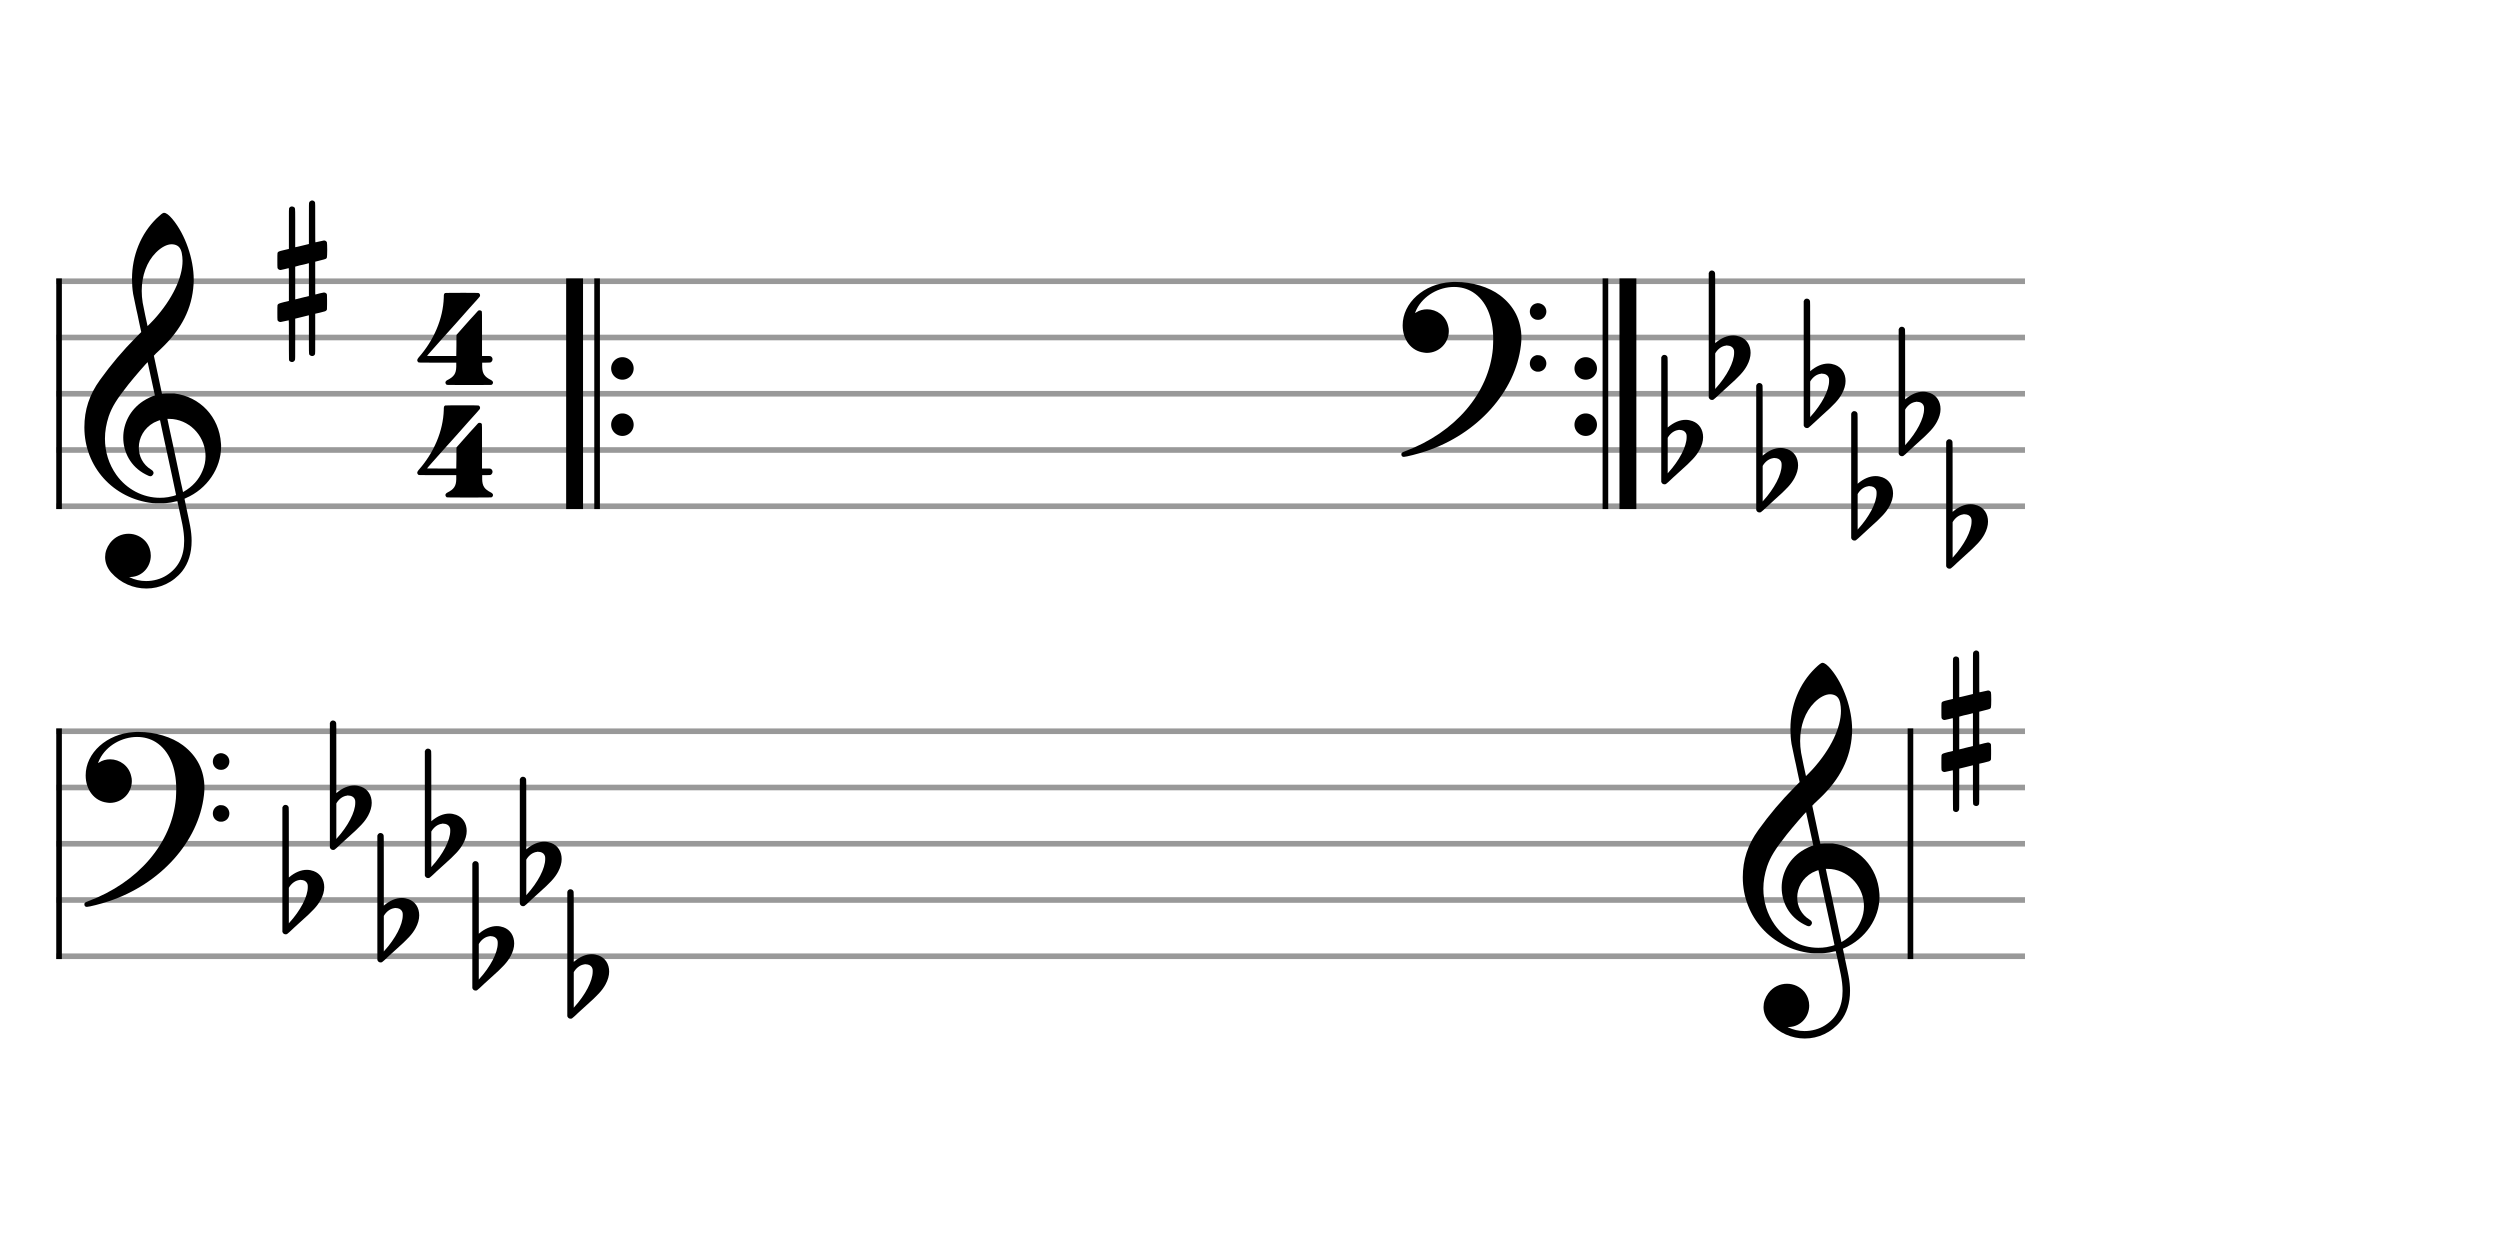 <svg xmlns="http://www.w3.org/2000/svg" stroke-width="0.3" stroke-dasharray="none" fill="black" stroke="black" font-family="Arial, sans-serif" font-size="10pt" font-weight="normal" font-style="normal" width="400" height="200" viewBox="0 0 444.444 222.222" style="width: 400px; height: 200px; border: none;"><g class="vf-stave" id="vf-auto11404" stroke-width="1" fill="#999999" stroke="#999999"><path fill="none" d="M10 50L360 50"/><path fill="none" d="M10 60L360 60"/><path fill="none" d="M10 70L360 70"/><path fill="none" d="M10 80L360 80"/><path fill="none" d="M10 90L360 90"/></g><g class="vf-stavebarline" id="vf-auto11405"><rect x="105.65" y="49.5" width="1" height="41" stroke="none"/><rect x="100.65" y="49.5" width="3" height="41" stroke="none"/><path stroke="none" d="M112.65 65.5 A2 2 0 0 0 108.65 65.5 A2 2 0 0 0 112.65 65.5"/><path stroke="none" d="M112.65 75.5 A2 2 0 0 0 108.65 75.5 A2 2 0 0 0 112.65 75.5"/><rect x="10" y="49.5" width="1" height="41" stroke="none"/></g><g class="vf-stavebarline" id="vf-auto11406"><rect x="284.907" y="49.5" width="1" height="41" stroke="none"/><rect x="287.907" y="49.5" width="3" height="41" stroke="none"/><path stroke="none" d="M283.907 65.5 A2 2 0 0 0 279.907 65.5 A2 2 0 0 0 283.907 65.5"/><path stroke="none" d="M283.907 75.5 A2 2 0 0 0 279.907 75.5 A2 2 0 0 0 283.907 75.5"/></g><g class="vf-keysignature" id="vf-auto11407"><path stroke="none" d="M55.272 35.691C55.326 35.663,55.408 35.636,55.491 35.636C55.709 35.636,55.928 35.773,56.01 35.992C56.038 36.101,56.038 36.128,56.038 39.603C56.038 42.859,56.038 43.078,56.092 43.078C56.092 43.078,56.092 43.078,56.092 43.078C56.393 42.996,57.515 42.75,57.597 42.75C57.844 42.75,58.035 42.886,58.117 43.078C58.144 43.16,58.172 43.789,58.172 44.419C58.172 45.048,58.144 45.677,58.117 45.759C58.035 46.033,57.98 46.033,56.886 46.306L56.038 46.525L56.038 49.425C56.038 52.134,56.038 52.353,56.065 52.353C56.092 52.353,56.092 52.353,56.092 52.353C56.393 52.244,57.515 51.997,57.597 51.997C57.761 51.997,57.871 52.052,58.008 52.161C58.144 52.326,58.144 52.271,58.144 53.311C58.144 53.42,58.144 53.557,58.144 53.694C58.144 53.83,58.144 53.94,58.144 54.049C58.144 55.116,58.144 55.062,58.008 55.198C57.871 55.335,57.871 55.335,56.886 55.581L56.038 55.773L56.038 59.33C56.038 62.832,56.038 62.859,56.01 62.941C55.928 63.188,55.709 63.297,55.491 63.297C55.354 63.297,55.19 63.242,55.08 63.133C54.943 62.996,54.916 63.242,54.916 61.053C54.916 60.616,54.916 60.096,54.916 59.467C54.916 57.579,54.916 56.047,54.916 56.047C54.916 56.047,54.369 56.183,53.712 56.348C53.028 56.512,52.481 56.648,52.481 56.648C52.481 56.648,52.481 58.29,52.481 60.287C52.481 63.872,52.481 63.899,52.426 64.008C52.344 64.227,52.125 64.364,51.906 64.364C51.77 64.364,51.605 64.309,51.496 64.2C51.359 64.036,51.359 64.282,51.359 62.066C51.359 61.628,51.359 61.081,51.359 60.424C51.359 57.168,51.359 56.949,51.332 56.949C51.332 56.949,51.332 56.949,51.304 56.949C50.976 57.032,49.964 57.25,49.882 57.25C49.636 57.25,49.417 57.114,49.335 56.922C49.307 56.84,49.307 56.211,49.307 55.581C49.307 54.952,49.307 54.323,49.335 54.241C49.444 53.995,49.499 53.967,50.538 53.694L51.359 53.502L51.359 50.575C51.359 47.866,51.359 47.674,51.332 47.674C51.332 47.674,51.332 47.674,51.304 47.674C50.976 47.756,49.964 48.003,49.882 48.003C49.636 48.003,49.417 47.866,49.335 47.647C49.307 47.592,49.307 46.936,49.307 46.306C49.307 45.677,49.307 45.048,49.335 44.966C49.444 44.72,49.499 44.692,50.538 44.446L51.359 44.254L51.359 40.698C51.359 37.168,51.359 37.141,51.387 37.059C51.469 36.812,51.688 36.703,51.906 36.703C52.043 36.703,52.207 36.758,52.317 36.867C52.454 37.004,52.481 36.758,52.481 38.947C52.481 39.384,52.481 39.904,52.481 40.561C52.481 42.421,52.481 43.953,52.481 43.953C52.481 43.953,53.028 43.817,53.685 43.68C54.369 43.516,54.916 43.379,54.916 43.379C54.916 43.379,54.916 41.737,54.916 39.74C54.916 36.128,54.916 36.101,54.971 35.992C54.998 35.882,55.135 35.745,55.272 35.691M54.916 49.699C54.916 47.401,54.916 46.799,54.916 46.799L54.916 46.799C54.889 46.799,54.697 46.826,54.478 46.908C54.259 46.963,53.712 47.072,53.274 47.182L52.481 47.401L52.481 50.301C52.481 51.915,52.481 53.228,52.481 53.228C52.481 53.228,53.028 53.092,53.685 52.928C54.369 52.763,54.916 52.627,54.916 52.627C54.916 52.627,54.916 51.313,54.916 49.699"/></g><g class="vf-clef" id="vf-auto11408"><path stroke="none" d="M29.112 37.837C29.112 37.837,29.141 37.837,29.17 37.837C29.544 37.837,30.034 38.211,30.667 38.96C32.942 41.696,34.44 46.045,34.44 49.731C34.44 49.99,34.44 50.278,34.411 50.538C34.152 54.829,32.28 58.515,28.68 61.942C28.363 62.259,27.902 62.691,27.701 62.864L27.355 63.238L28.075 66.608C28.478 68.48,28.795 70.006,28.795 70.006C28.795 70.006,28.795 70.006,28.795 70.006C28.824 70.006,28.939 69.978,29.026 69.978C29.198 69.949,29.659 69.949,30.12 69.949C30.466 69.949,30.84 69.949,30.984 69.949C35.592 70.525,38.962 74.125,39.278 78.79C39.307 78.992,39.307 79.194,39.307 79.395C39.307 83.254,36.802 86.941,33.029 88.554C32.885 88.611,32.798 88.669,32.798 88.669C32.798 88.669,33 89.677,33.259 90.886C33.518 92.125,33.778 93.306,33.806 93.536C33.979 94.458,34.066 95.322,34.066 96.157C34.066 98.317,33.49 100.131,32.395 101.542C30.754 103.587,28.392 104.624,26.03 104.624C23.726 104.624,21.422 103.674,19.752 101.773C19.061 100.966,18.686 100.016,18.686 99.037C18.686 98.202,18.974 97.338,19.55 96.56C20.386 95.437,21.624 94.89,22.862 94.89C24.014 94.89,25.166 95.379,25.973 96.358C26.549 97.107,26.808 97.942,26.808 98.778C26.808 100.678,25.397 102.493,23.237 102.579L22.978 102.579L23.064 102.637C23.928 103.069,24.936 103.299,25.973 103.299C27.24 103.299,28.565 102.954,29.602 102.291C31.704 100.966,32.741 98.922,32.741 96.157C32.741 95.264,32.626 94.285,32.424 93.248C32.338 92.758,31.531 89.101,31.531 89.101C31.531 89.101,31.531 89.101,31.531 89.101C31.502 89.101,31.358 89.13,31.186 89.158C30.667 89.302,30.12 89.389,29.515 89.446C29.314 89.475,28.91 89.475,28.478 89.475C27.931 89.475,27.384 89.475,27.154 89.446C20.126 88.669,15 82.995,15 75.968C15 72.858,15.893 70.15,17.765 67.558C19.752 64.794,21.768 62.403,24.245 59.898L25.109 59.034L24.734 57.306C24.533 56.326,24.331 55.318,24.245 55.03C23.899 53.389,23.726 52.582,23.669 52.266C23.525 51.373,23.467 50.48,23.467 49.587C23.467 45.469,25.022 41.552,27.902 38.758C28.565 38.125,28.91 37.866,29.112 37.837M31.013 43.482C30.84 43.453,30.696 43.424,30.523 43.424C29.688 43.424,28.68 43.942,27.73 44.893C26.088 46.534,25.195 49.011,25.195 51.718C25.195 52.41,25.253 53.101,25.368 53.821C25.426 54.138,26.203 57.968,26.232 57.968C26.232 57.968,26.232 57.968,26.232 57.968C26.261 57.968,27.182 57.018,27.442 56.73C30.638 53.187,32.453 49.357,32.453 46.362C32.453 45.872,32.395 45.411,32.309 44.95C32.107 44.086,31.733 43.654,31.013 43.482M26.318 64.707C26.29 64.534,26.261 64.39,26.261 64.39C26.146 64.39,23.87 67.04,22.834 68.336C20.702 71.043,19.925 72.31,19.32 74.038C18.888 75.363,18.658 76.688,18.658 77.984C18.658 80.317,19.349 82.534,20.674 84.406C22.517 86.998,25.426 88.496,28.421 88.496C28.91 88.496,29.4 88.467,29.89 88.381C30.408 88.294,31.301 88.064,31.301 88.006C31.301 87.978,30.955 86.394,30.552 84.435C30.12 82.506,29.486 79.51,29.112 77.811C28.766 76.112,28.45 74.701,28.45 74.701C28.45 74.701,28.45 74.701,28.45 74.701C28.334 74.701,27.701 74.96,27.355 75.133C25.598 76.112,24.677 77.84,24.677 79.568C24.677 81.094,25.397 82.592,26.866 83.485C27.154 83.658,27.298 83.859,27.298 84.09C27.298 84.205,27.24 84.349,27.125 84.464C27.038 84.579,26.923 84.666,26.75 84.666C26.549 84.666,26.29 84.55,25.858 84.32C23.237 82.966,21.912 80.403,21.912 77.782C21.912 75.334,23.093 72.858,25.454 71.302C26.059 70.899,27.269 70.323,27.499 70.323C27.499 70.323,27.528 70.294,27.528 70.294C27.528 70.266,27.528 70.266,27.528 70.266C27.499 70.208,26.434 65.197,26.318 64.707M30.725 74.499C30.581 74.499,30.293 74.47,30.12 74.47L29.746 74.47L29.774 74.528C29.774 74.557,30.293 77.034,30.955 80.029C31.589 83.024,32.136 85.616,32.165 85.789C32.222 85.962,32.309 86.422,32.395 86.797L32.539 87.488L32.626 87.43C34.21 86.538,35.362 85.27,35.995 83.715C36.37 82.851,36.542 81.987,36.542 81.123C36.542 77.869,34.152 74.902,30.725 74.499"/></g><g class="vf-timesignature" id="vf-auto11409"><path stroke="none" d="M79.154 52.086C79.212 52.058,80.853 52.058,82.409 52.058C83.733 52.058,85.029 52.058,85.058 52.086C85.231 52.144,85.346 52.317,85.346 52.49C85.346 52.691,85.317 52.72,84.77 53.325C84.281 53.843,82.754 55.571,81.199 57.328C80.738 57.846,80.306 58.336,80.191 58.451C80.076 58.566,79.385 59.344,78.636 60.179C77.916 61.014,76.994 62.051,76.62 62.454C76.245 62.886,75.929 63.232,75.929 63.261C75.929 63.261,75.929 63.261,75.929 63.261C75.929 63.29,76.159 63.29,78.521 63.29L81.113 63.29L81.141 61.418C81.141 59.603,81.141 59.574,81.17 59.517C81.199 59.488,81.775 58.826,82.466 58.048C83.157 57.27,83.964 56.349,84.281 56.032C85.058 55.139,85.029 55.168,85.26 55.168C85.461 55.168,85.605 55.254,85.663 55.398C85.692 55.485,85.692 55.629,85.692 59.373L85.692 63.29L86.383 63.29C87.045 63.29,87.103 63.29,87.189 63.318C87.42 63.405,87.564 63.635,87.564 63.866C87.564 64.038,87.506 64.182,87.391 64.298C87.218 64.47,87.189 64.47,86.412 64.47L85.721 64.47L85.721 64.643C85.721 64.73,85.721 64.989,85.721 65.219C85.749 66.4,86.124 66.976,87.276 67.552C87.506 67.667,87.65 67.84,87.65 68.013C87.65 68.128,87.593 68.243,87.506 68.33C87.391 68.445,87.679 68.445,84.943 68.445C84.511 68.445,83.993 68.445,83.417 68.445C82.841 68.445,82.322 68.445,81.89 68.445C79.154 68.445,79.442 68.445,79.327 68.33C79.241 68.243,79.183 68.128,79.183 68.013C79.183 67.84,79.327 67.667,79.557 67.552C80.709 66.976,81.084 66.4,81.113 65.219C81.113 64.989,81.113 64.73,81.113 64.643L81.113 64.47L77.829 64.47C77.34 64.47,76.937 64.47,76.591 64.47C74.229 64.47,74.431 64.47,74.316 64.355C74.229 64.269,74.172 64.154,74.172 64.038C74.172 63.923,74.258 63.75,74.402 63.578C77.138 60.496,78.78 56.637,78.895 52.893C78.895 52.288,78.924 52.202,79.154 52.086M80.911 70L80.94 70L80.853 70M80.911 51.05L80.94 51.05L80.853 51.05"/><path stroke="none" d="M79.154 72.086C79.212 72.058,80.853 72.058,82.409 72.058C83.733 72.058,85.029 72.058,85.058 72.086C85.231 72.144,85.346 72.317,85.346 72.49C85.346 72.691,85.317 72.72,84.77 73.325C84.281 73.843,82.754 75.571,81.199 77.328C80.738 77.846,80.306 78.336,80.191 78.451C80.076 78.566,79.385 79.344,78.636 80.179C77.916 81.014,76.994 82.051,76.62 82.454C76.245 82.886,75.929 83.232,75.929 83.261C75.929 83.261,75.929 83.261,75.929 83.261C75.929 83.29,76.159 83.29,78.521 83.29L81.113 83.29L81.141 81.418C81.141 79.603,81.141 79.574,81.17 79.517C81.199 79.488,81.775 78.826,82.466 78.048C83.157 77.27,83.964 76.349,84.281 76.032C85.058 75.139,85.029 75.168,85.26 75.168C85.461 75.168,85.605 75.254,85.663 75.398C85.692 75.485,85.692 75.629,85.692 79.373L85.692 83.29L86.383 83.29C87.045 83.29,87.103 83.29,87.189 83.318C87.42 83.405,87.564 83.635,87.564 83.866C87.564 84.038,87.506 84.182,87.391 84.298C87.218 84.47,87.189 84.47,86.412 84.47L85.721 84.47L85.721 84.643C85.721 84.73,85.721 84.989,85.721 85.219C85.749 86.4,86.124 86.976,87.276 87.552C87.506 87.667,87.65 87.84,87.65 88.013C87.65 88.128,87.593 88.243,87.506 88.33C87.391 88.445,87.679 88.445,84.943 88.445C84.511 88.445,83.993 88.445,83.417 88.445C82.841 88.445,82.322 88.445,81.89 88.445C79.154 88.445,79.442 88.445,79.327 88.33C79.241 88.243,79.183 88.128,79.183 88.013C79.183 87.84,79.327 87.667,79.557 87.552C80.709 86.976,81.084 86.4,81.113 85.219C81.113 84.989,81.113 84.73,81.113 84.643L81.113 84.47L77.829 84.47C77.34 84.47,76.937 84.47,76.591 84.47C74.229 84.47,74.431 84.47,74.316 84.355C74.229 84.269,74.172 84.154,74.172 84.038C74.172 83.923,74.258 83.75,74.402 83.578C77.138 80.496,78.78 76.637,78.895 72.893C78.895 72.288,78.924 72.202,79.154 72.086M80.911 90L80.94 90L80.853 90M80.911 71.05L80.94 71.05L80.853 71.05"/></g><g class="vf-clef" id="vf-auto11413"><path stroke="none" d="M257.943 50.15C258.231 50.122,258.491 50.122,258.779 50.122C261.687 50.122,264.683 51.014,266.641 52.483C269.175 54.384,270.471 56.976,270.471 60.058C270.471 60.49,270.443 60.922,270.385 61.382C269.435 69.619,262.667 77.165,253.479 80.218C252.126 80.678,249.966 81.226,249.563 81.226C249.303 81.226,249.131 81.053,249.131 80.794C249.131 80.506,249.188 80.448,249.793 80.218C258.692 76.906,264.711 69.878,265.403 61.958C265.431 61.382,265.46 60.806,265.46 60.259C265.46 56.4,264.193 53.434,261.831 51.936C260.823 51.302,259.671 51.014,258.491 51.014C255.841 51.014,253.076 52.512,251.838 54.989C251.751 55.162,251.55 55.622,251.55 55.651C251.55 55.651,251.55 55.651,251.55 55.651C251.55 55.651,251.636 55.622,251.723 55.565C252.327 55.162,253.019 54.989,253.71 54.989C255.409 54.989,257.051 56.141,257.454 57.984C257.54 58.272,257.569 58.56,257.569 58.848C257.569 60.979,255.841 62.736,253.652 62.736C253.479 62.736,253.278 62.707,253.105 62.678C250.887 62.39,249.361 60.403,249.361 57.84L249.361 57.84C249.361 53.837,253.134 50.438,257.943 50.15M273.179 53.923C273.207 53.923,273.265 53.894,273.323 53.894C273.524 53.894,273.783 53.923,273.87 53.981C274.561 54.211,274.907 54.787,274.907 55.392C274.907 55.968,274.561 56.573,273.87 56.803C273.755 56.832,273.582 56.861,273.438 56.861C273.265 56.861,273.092 56.832,272.977 56.803C272.286 56.573,271.969 55.968,271.969 55.392C271.969 54.73,272.372 54.067,273.179 53.923M273.179 63.139C273.207 63.139,273.265 63.139,273.323 63.139C273.524 63.139,273.783 63.168,273.87 63.197C274.561 63.427,274.907 64.032,274.907 64.608C274.907 65.213,274.561 65.818,273.87 66.019C273.755 66.077,273.582 66.077,273.438 66.077C273.265 66.077,273.092 66.077,272.977 66.019C272.286 65.789,271.969 65.213,271.969 64.608C271.969 63.974,272.372 63.312,273.179 63.139"/></g><g class="vf-keysignature" id="vf-auto11414"><path stroke="none" d="M295.688 63.119C295.742 63.092,295.824 63.092,295.907 63.092C296.125 63.092,296.344 63.228,296.426 63.447C296.481 63.529,296.481 63.529,296.481 69.767L296.481 76.005L296.536 75.951C297.548 75.103,298.615 74.637,299.682 74.637C300.093 74.637,300.503 74.72,300.886 74.856C302.09 75.294,302.774 76.388,302.774 77.729C302.774 78.44,302.555 79.207,302.145 79.973C301.57 81.04,300.804 81.888,298.643 83.803C297.493 84.843,297.22 85.089,296.563 85.718C296.18 86.074,296.125 86.101,295.907 86.101C295.66 86.101,295.469 85.964,295.387 85.773L295.332 85.664L295.332 74.61L295.332 63.529L295.387 63.447C295.414 63.31,295.551 63.174,295.688 63.119M298.971 76.471C298.861 76.443,298.643 76.416,298.506 76.416C298.451 76.416,298.424 76.416,298.396 76.443C297.685 76.525,297.056 76.963,296.591 77.647L296.481 77.839L296.481 80.985L296.481 84.159L296.563 84.049C298.56 81.86,299.846 79.371,299.846 77.729C299.846 77.565,299.846 77.401,299.819 77.264C299.737 76.881,299.409 76.553,298.971 76.471"/><path stroke="none" d="M304.13 48.119C304.184 48.092,304.266 48.092,304.348 48.092C304.567 48.092,304.786 48.228,304.868 48.447C304.923 48.529,304.923 48.529,304.923 54.767L304.923 61.005L304.978 60.951C305.99 60.103,307.057 59.637,308.124 59.637C308.535 59.637,308.945 59.72,309.328 59.856C310.532 60.294,311.216 61.388,311.216 62.729C311.216 63.44,310.997 64.207,310.587 64.973C310.012 66.04,309.246 66.888,307.084 68.803C305.935 69.843,305.662 70.089,305.005 70.718C304.622 71.074,304.567 71.101,304.348 71.101C304.102 71.101,303.911 70.964,303.829 70.773L303.774 70.664L303.774 59.61L303.774 48.529L303.829 48.447C303.856 48.31,303.993 48.174,304.13 48.119M307.413 61.471C307.303 61.443,307.084 61.416,306.948 61.416C306.893 61.416,306.866 61.416,306.838 61.443C306.127 61.525,305.498 61.963,305.032 62.647L304.923 62.839L304.923 65.985L304.923 69.159L305.005 69.049C307.002 66.86,308.288 64.371,308.288 62.729C308.288 62.565,308.288 62.401,308.261 62.264C308.179 61.881,307.851 61.553,307.413 61.471"/><path stroke="none" d="M312.572 68.119C312.626 68.092,312.708 68.092,312.79 68.092C313.009 68.092,313.228 68.228,313.31 68.447C313.365 68.529,313.365 68.529,313.365 74.767L313.365 81.005L313.42 80.951C314.432 80.103,315.499 79.637,316.566 79.637C316.976 79.637,317.387 79.72,317.77 79.856C318.974 80.294,319.658 81.388,319.658 82.729C319.658 83.44,319.439 84.207,319.028 84.973C318.454 86.04,317.688 86.888,315.526 88.803C314.377 89.843,314.104 90.089,313.447 90.718C313.064 91.074,313.009 91.101,312.79 91.101C312.544 91.101,312.353 90.964,312.271 90.773L312.216 90.664L312.216 79.61L312.216 68.529L312.271 68.447C312.298 68.31,312.435 68.174,312.572 68.119M315.855 81.471C315.745 81.443,315.526 81.416,315.39 81.416C315.335 81.416,315.308 81.416,315.28 81.443C314.569 81.525,313.94 81.963,313.474 82.647L313.365 82.839L313.365 85.985L313.365 89.159L313.447 89.049C315.444 86.86,316.73 84.371,316.73 82.729C316.73 82.565,316.73 82.401,316.703 82.264C316.621 81.881,316.292 81.553,315.855 81.471"/><path stroke="none" d="M321.013 53.119C321.068 53.092,321.15 53.092,321.232 53.092C321.451 53.092,321.67 53.228,321.752 53.447C321.807 53.529,321.807 53.529,321.807 59.767L321.807 66.005L321.862 65.951C322.874 65.103,323.941 64.637,325.008 64.637C325.418 64.637,325.829 64.72,326.212 64.856C327.416 65.294,328.1 66.388,328.1 67.729C328.1 68.44,327.881 69.207,327.47 69.973C326.896 71.04,326.13 71.888,323.968 73.803C322.819 74.843,322.546 75.089,321.889 75.718C321.506 76.074,321.451 76.101,321.232 76.101C320.986 76.101,320.795 75.964,320.712 75.773L320.658 75.664L320.658 64.61L320.658 53.529L320.712 53.447C320.74 53.31,320.877 53.174,321.013 53.119M324.297 66.471C324.187 66.443,323.968 66.416,323.832 66.416C323.777 66.416,323.749 66.416,323.722 66.443C323.011 66.525,322.381 66.963,321.916 67.647L321.807 67.839L321.807 70.985L321.807 74.159L321.889 74.049C323.886 71.86,325.172 69.371,325.172 67.729C325.172 67.565,325.172 67.401,325.145 67.264C325.063 66.881,324.734 66.553,324.297 66.471"/><path stroke="none" d="M329.455 73.119C329.51 73.092,329.592 73.092,329.674 73.092C329.893 73.092,330.112 73.228,330.194 73.447C330.249 73.529,330.249 73.529,330.249 79.767L330.249 86.005L330.304 85.951C331.316 85.103,332.383 84.637,333.45 84.637C333.86 84.637,334.271 84.72,334.654 84.856C335.858 85.294,336.542 86.388,336.542 87.729C336.542 88.44,336.323 89.207,335.912 89.973C335.338 91.04,334.572 91.888,332.41 93.803C331.261 94.843,330.988 95.089,330.331 95.718C329.948 96.074,329.893 96.101,329.674 96.101C329.428 96.101,329.236 95.964,329.154 95.773L329.1 95.664L329.1 84.61L329.1 73.529L329.154 73.447C329.182 73.31,329.319 73.174,329.455 73.119M332.739 86.471C332.629 86.443,332.41 86.416,332.273 86.416C332.219 86.416,332.191 86.416,332.164 86.443C331.453 86.525,330.823 86.963,330.358 87.647L330.249 87.839L330.249 90.985L330.249 94.159L330.331 94.049C332.328 91.86,333.614 89.371,333.614 87.729C333.614 87.565,333.614 87.401,333.587 87.264C333.505 86.881,333.176 86.553,332.739 86.471"/><path stroke="none" d="M337.897 58.119C337.952 58.092,338.034 58.092,338.116 58.092C338.335 58.092,338.554 58.228,338.636 58.447C338.691 58.529,338.691 58.529,338.691 64.767L338.691 71.005L338.745 70.951C339.758 70.103,340.825 69.637,341.892 69.637C342.302 69.637,342.713 69.72,343.096 69.856C344.3 70.294,344.984 71.388,344.984 72.729C344.984 73.44,344.765 74.207,344.354 74.973C343.78 76.04,343.014 76.888,340.852 78.803C339.703 79.843,339.429 80.089,338.773 80.718C338.39 81.074,338.335 81.101,338.116 81.101C337.87 81.101,337.678 80.964,337.596 80.773L337.542 80.664L337.542 69.61L337.542 58.529L337.596 58.447C337.624 58.31,337.76 58.174,337.897 58.119M341.18 71.471C341.071 71.443,340.852 71.416,340.715 71.416C340.661 71.416,340.633 71.416,340.606 71.443C339.895 71.525,339.265 71.963,338.8 72.647L338.691 72.839L338.691 75.985L338.691 79.159L338.773 79.049C340.77 76.86,342.056 74.371,342.056 72.729C342.056 72.565,342.056 72.401,342.029 72.264C341.947 71.881,341.618 71.553,341.18 71.471"/><path stroke="none" d="M346.339 78.119C346.394 78.092,346.476 78.092,346.558 78.092C346.777 78.092,346.996 78.228,347.078 78.447C347.133 78.529,347.133 78.529,347.133 84.767L347.133 91.005L347.187 90.951C348.2 90.103,349.267 89.637,350.334 89.637C350.744 89.637,351.155 89.72,351.538 89.856C352.741 90.294,353.425 91.388,353.425 92.729C353.425 93.44,353.207 94.207,352.796 94.973C352.222 96.04,351.456 96.888,349.294 98.803C348.145 99.843,347.871 100.089,347.215 100.718C346.832 101.074,346.777 101.101,346.558 101.101C346.312 101.101,346.12 100.964,346.038 100.773L345.984 100.664L345.984 89.61L345.984 78.529L346.038 78.447C346.066 78.31,346.202 78.174,346.339 78.119M349.622 91.471C349.513 91.443,349.294 91.416,349.157 91.416C349.103 91.416,349.075 91.416,349.048 91.443C348.336 91.525,347.707 91.963,347.242 92.647L347.133 92.839L347.133 95.985L347.133 99.159L347.215 99.049C349.212 96.86,350.498 94.371,350.498 92.729C350.498 92.565,350.498 92.401,350.471 92.264C350.388 91.881,350.06 91.553,349.622 91.471"/></g><g class="vf-stave" id="vf-auto11415" stroke-width="1" fill="#999999" stroke="#999999"><path fill="none" d="M10 130L360 130"/><path fill="none" d="M10 140L360 140"/><path fill="none" d="M10 150L360 150"/><path fill="none" d="M10 160L360 160"/><path fill="none" d="M10 170L360 170"/></g><g class="vf-stavebarline" id="vf-auto11416"><rect x="10" y="129.5" width="1" height="41" stroke="none"/></g><g class="vf-stavebarline" id="vf-auto11417"><rect x="339.135" y="129.5" width="1" height="41" stroke="none"/></g><g class="vf-keysignature" id="vf-auto11418"><path stroke="none" d="M50.557 143.119C50.612 143.092,50.694 143.092,50.776 143.092C50.995 143.092,51.214 143.228,51.296 143.447C51.351 143.529,51.351 143.529,51.351 149.767L51.351 156.005L51.405 155.951C52.418 155.103,53.485 154.637,54.552 154.637C54.962 154.637,55.372 154.72,55.756 154.856C56.959 155.294,57.643 156.388,57.643 157.729C57.643 158.44,57.424 159.207,57.014 159.973C56.44 161.04,55.673 161.888,53.512 163.803C52.363 164.843,52.089 165.089,51.433 165.718C51.05 166.074,50.995 166.101,50.776 166.101C50.53 166.101,50.338 165.964,50.256 165.773L50.201 165.664L50.201 154.61L50.201 143.529L50.256 143.447C50.284 143.31,50.42 143.174,50.557 143.119M53.84 156.471C53.731 156.443,53.512 156.416,53.375 156.416C53.32 156.416,53.293 156.416,53.266 156.443C52.554 156.525,51.925 156.963,51.46 157.647L51.351 157.839L51.351 160.985L51.351 164.159L51.433 164.049C53.43 161.86,54.716 159.371,54.716 157.729C54.716 157.565,54.716 157.401,54.688 157.264C54.606 156.881,54.278 156.553,53.84 156.471"/><path stroke="none" d="M58.999 128.119C59.054 128.092,59.136 128.092,59.218 128.092C59.437 128.092,59.656 128.228,59.738 128.447C59.792 128.529,59.792 128.529,59.792 134.767L59.792 141.005L59.847 140.951C60.86 140.103,61.927 139.637,62.994 139.637C63.404 139.637,63.814 139.72,64.197 139.856C65.401 140.294,66.085 141.388,66.085 142.729C66.085 143.44,65.866 144.207,65.456 144.973C64.881 146.04,64.115 146.888,61.954 148.803C60.805 149.843,60.531 150.089,59.875 150.718C59.492 151.074,59.437 151.101,59.218 151.101C58.972 151.101,58.78 150.964,58.698 150.773L58.643 150.664L58.643 139.61L58.643 128.529L58.698 128.447C58.725 128.31,58.862 128.174,58.999 128.119M62.282 141.471C62.173 141.443,61.954 141.416,61.817 141.416C61.762 141.416,61.735 141.416,61.708 141.443C60.996 141.525,60.367 141.963,59.902 142.647L59.792 142.839L59.792 145.985L59.792 149.159L59.875 149.049C61.872 146.86,63.158 144.371,63.158 142.729C63.158 142.565,63.158 142.401,63.13 142.264C63.048 141.881,62.72 141.553,62.282 141.471"/><path stroke="none" d="M67.441 148.119C67.496 148.092,67.578 148.092,67.66 148.092C67.879 148.092,68.098 148.228,68.18 148.447C68.234 148.529,68.234 148.529,68.234 154.767L68.234 161.005L68.289 160.951C69.301 160.103,70.368 159.637,71.436 159.637C71.846 159.637,72.256 159.72,72.639 159.856C73.843 160.294,74.527 161.388,74.527 162.729C74.527 163.44,74.308 164.207,73.898 164.973C73.323 166.04,72.557 166.888,70.396 168.803C69.247 169.843,68.973 170.089,68.316 170.718C67.933 171.074,67.879 171.101,67.66 171.101C67.414 171.101,67.222 170.964,67.14 170.773L67.085 170.664L67.085 159.61L67.085 148.529L67.14 148.447C67.167 148.31,67.304 148.174,67.441 148.119M70.724 161.471C70.615 161.443,70.396 161.416,70.259 161.416C70.204 161.416,70.177 161.416,70.15 161.443C69.438 161.525,68.809 161.963,68.344 162.647L68.234 162.839L68.234 165.985L68.234 169.159L68.316 169.049C70.314 166.86,71.6 164.371,71.6 162.729C71.6 162.565,71.6 162.401,71.572 162.264C71.49 161.881,71.162 161.553,70.724 161.471"/><path stroke="none" d="M75.883 133.119C75.938 133.092,76.02 133.092,76.102 133.092C76.321 133.092,76.54 133.228,76.622 133.447C76.676 133.529,76.676 133.529,76.676 139.767L76.676 146.005L76.731 145.951C77.743 145.103,78.81 144.637,79.877 144.637C80.288 144.637,80.698 144.72,81.081 144.856C82.285 145.294,82.969 146.388,82.969 147.729C82.969 148.44,82.75 149.207,82.34 149.973C81.765 151.04,80.999 151.888,78.838 153.803C77.689 154.843,77.415 155.089,76.758 155.718C76.375 156.074,76.321 156.101,76.102 156.101C75.856 156.101,75.664 155.964,75.582 155.773L75.527 155.664L75.527 144.61L75.527 133.529L75.582 133.447C75.609 133.31,75.746 133.174,75.883 133.119M79.166 146.471C79.057 146.443,78.838 146.416,78.701 146.416C78.646 146.416,78.619 146.416,78.592 146.443C77.88 146.525,77.251 146.963,76.786 147.647L76.676 147.839L76.676 150.985L76.676 154.159L76.758 154.049C78.756 151.86,80.042 149.371,80.042 147.729C80.042 147.565,80.042 147.401,80.014 147.264C79.932 146.881,79.604 146.553,79.166 146.471"/><path stroke="none" d="M84.325 153.119C84.38 153.092,84.462 153.092,84.544 153.092C84.763 153.092,84.981 153.228,85.064 153.447C85.118 153.529,85.118 153.529,85.118 159.767L85.118 166.005L85.173 165.951C86.185 165.103,87.252 164.637,88.319 164.637C88.73 164.637,89.14 164.72,89.523 164.856C90.727 165.294,91.411 166.388,91.411 167.729C91.411 168.44,91.192 169.207,90.782 169.973C90.207 171.04,89.441 171.888,87.28 173.803C86.131 174.843,85.857 175.089,85.2 175.718C84.817 176.074,84.763 176.101,84.544 176.101C84.297 176.101,84.106 175.964,84.024 175.773L83.969 175.664L83.969 164.61L83.969 153.529L84.024 153.447C84.051 153.31,84.188 153.174,84.325 153.119M87.608 166.471C87.499 166.443,87.28 166.416,87.143 166.416C87.088 166.416,87.061 166.416,87.033 166.443C86.322 166.525,85.693 166.963,85.228 167.647L85.118 167.839L85.118 170.985L85.118 174.159L85.2 174.049C87.198 171.86,88.484 169.371,88.484 167.729C88.484 167.565,88.484 167.401,88.456 167.264C88.374 166.881,88.046 166.553,87.608 166.471"/><path stroke="none" d="M92.767 138.119C92.821 138.092,92.904 138.092,92.986 138.092C93.204 138.092,93.423 138.228,93.505 138.447C93.56 138.529,93.56 138.529,93.56 144.767L93.56 151.005L93.615 150.951C94.627 150.103,95.694 149.637,96.761 149.637C97.172 149.637,97.582 149.72,97.965 149.856C99.169 150.294,99.853 151.388,99.853 152.729C99.853 153.44,99.634 154.207,99.224 154.973C98.649 156.04,97.883 156.888,95.722 158.803C94.572 159.843,94.299 160.089,93.642 160.718C93.259 161.074,93.204 161.101,92.986 161.101C92.739 161.101,92.548 160.964,92.466 160.773L92.411 160.664L92.411 149.61L92.411 138.529L92.466 138.447C92.493 138.31,92.63 138.174,92.767 138.119M96.05 151.471C95.94 151.443,95.722 151.416,95.585 151.416C95.53 151.416,95.503 151.416,95.475 151.443C94.764 151.525,94.135 151.963,93.67 152.647L93.56 152.839L93.56 155.985L93.56 159.159L93.642 159.049C95.64 156.86,96.925 154.371,96.925 152.729C96.925 152.565,96.925 152.401,96.898 152.264C96.816 151.881,96.488 151.553,96.05 151.471"/><path stroke="none" d="M101.209 158.119C101.263 158.092,101.345 158.092,101.428 158.092C101.646 158.092,101.865 158.228,101.947 158.447C102.002 158.529,102.002 158.529,102.002 164.767L102.002 171.005L102.057 170.951C103.069 170.103,104.136 169.637,105.203 169.637C105.614 169.637,106.024 169.72,106.407 169.856C107.611 170.294,108.295 171.388,108.295 172.729C108.295 173.44,108.076 174.207,107.666 174.973C107.091 176.04,106.325 176.888,104.164 178.803C103.014 179.843,102.741 180.089,102.084 180.718C101.701 181.074,101.646 181.101,101.428 181.101C101.181 181.101,100.99 180.964,100.908 180.773L100.853 180.664L100.853 169.61L100.853 158.529L100.908 158.447C100.935 158.31,101.072 158.174,101.209 158.119M104.492 171.471C104.382 171.443,104.164 171.416,104.027 171.416C103.972 171.416,103.945 171.416,103.917 171.443C103.206 171.525,102.577 171.963,102.112 172.647L102.002 172.839L102.002 175.985L102.002 179.159L102.084 179.049C104.081 176.86,105.367 174.371,105.367 172.729C105.367 172.565,105.367 172.401,105.34 172.264C105.258 171.881,104.93 171.553,104.492 171.471"/></g><g class="vf-clef" id="vf-auto11419"><path stroke="none" d="M23.813 130.15C24.101 130.122,24.36 130.122,24.648 130.122C27.557 130.122,30.552 131.014,32.51 132.483C35.045 134.384,36.341 136.976,36.341 140.058C36.341 140.49,36.312 140.922,36.254 141.382C35.304 149.619,28.536 157.165,19.349 160.218C17.995 160.678,15.835 161.226,15.432 161.226C15.173 161.226,15 161.053,15 160.794C15 160.506,15.058 160.448,15.662 160.218C24.562 156.906,30.581 149.878,31.272 141.958C31.301 141.382,31.33 140.806,31.33 140.259C31.33 136.4,30.062 133.434,27.701 131.936C26.693 131.302,25.541 131.014,24.36 131.014C21.71 131.014,18.946 132.512,17.707 134.989C17.621 135.162,17.419 135.622,17.419 135.651C17.419 135.651,17.419 135.651,17.419 135.651C17.419 135.651,17.506 135.622,17.592 135.565C18.197 135.162,18.888 134.989,19.579 134.989C21.278 134.989,22.92 136.141,23.323 137.984C23.41 138.272,23.438 138.56,23.438 138.848C23.438 140.979,21.71 142.736,19.522 142.736C19.349 142.736,19.147 142.707,18.974 142.678C16.757 142.39,15.23 140.403,15.23 137.84L15.23 137.84C15.23 133.837,19.003 130.438,23.813 130.15M39.048 133.923C39.077 133.923,39.134 133.894,39.192 133.894C39.394 133.894,39.653 133.923,39.739 133.981C40.43 134.211,40.776 134.787,40.776 135.392C40.776 135.968,40.43 136.573,39.739 136.803C39.624 136.832,39.451 136.861,39.307 136.861C39.134 136.861,38.962 136.832,38.846 136.803C38.155 136.573,37.838 135.968,37.838 135.392C37.838 134.73,38.242 134.067,39.048 133.923M39.048 143.139C39.077 143.139,39.134 143.139,39.192 143.139C39.394 143.139,39.653 143.168,39.739 143.197C40.43 143.427,40.776 144.032,40.776 144.608C40.776 145.213,40.43 145.818,39.739 146.019C39.624 146.077,39.451 146.077,39.307 146.077C39.134 146.077,38.962 146.077,38.846 146.019C38.155 145.789,37.838 145.213,37.838 144.608C37.838 143.974,38.242 143.312,39.048 143.139"/></g><g class="vf-clef" id="vf-auto11420"><path stroke="none" d="M323.94 117.837C323.94 117.837,323.969 117.837,323.998 117.837C324.372 117.837,324.862 118.211,325.495 118.96C327.771 121.696,329.268 126.045,329.268 129.731C329.268 129.99,329.268 130.278,329.239 130.538C328.98 134.829,327.108 138.515,323.508 141.942C323.191 142.259,322.731 142.691,322.529 142.864L322.183 143.238L322.903 146.608C323.307 148.48,323.623 150.006,323.623 150.006C323.623 150.006,323.623 150.006,323.623 150.006C323.652 150.006,323.767 149.978,323.854 149.978C324.027 149.949,324.487 149.949,324.948 149.949C325.294 149.949,325.668 149.949,325.812 149.949C330.42 150.525,333.79 154.125,334.107 158.79C334.135 158.992,334.135 159.194,334.135 159.395C334.135 163.254,331.63 166.941,327.857 168.554C327.713 168.611,327.627 168.669,327.627 168.669C327.627 168.669,327.828 169.677,328.087 170.886C328.347 172.125,328.606 173.306,328.635 173.536C328.807 174.458,328.894 175.322,328.894 176.157C328.894 178.317,328.318 180.131,327.223 181.542C325.582 183.587,323.22 184.624,320.859 184.624C318.555 184.624,316.251 183.674,314.58 181.773C313.889 180.966,313.515 180.016,313.515 179.037C313.515 178.202,313.803 177.338,314.379 176.56C315.214 175.437,316.452 174.89,317.691 174.89C318.843 174.89,319.995 175.379,320.801 176.358C321.377 177.107,321.636 177.942,321.636 178.778C321.636 180.678,320.225 182.493,318.065 182.579L317.806 182.579L317.892 182.637C318.756 183.069,319.764 183.299,320.801 183.299C322.068 183.299,323.393 182.954,324.43 182.291C326.532 180.966,327.569 178.922,327.569 176.157C327.569 175.264,327.454 174.285,327.252 173.248C327.166 172.758,326.359 169.101,326.359 169.101C326.359 169.101,326.359 169.101,326.359 169.101C326.331 169.101,326.187 169.13,326.014 169.158C325.495 169.302,324.948 169.389,324.343 169.446C324.142 169.475,323.739 169.475,323.307 169.475C322.759 169.475,322.212 169.475,321.982 169.446C314.955 168.669,309.828 162.995,309.828 155.968C309.828 152.858,310.721 150.15,312.593 147.558C314.58 144.794,316.596 142.403,319.073 139.898L319.937 139.034L319.563 137.306C319.361 136.326,319.159 135.318,319.073 135.03C318.727 133.389,318.555 132.582,318.497 132.266C318.353 131.373,318.295 130.48,318.295 129.587C318.295 125.469,319.851 121.552,322.731 118.758C323.393 118.125,323.739 117.866,323.94 117.837M325.841 123.482C325.668 123.453,325.524 123.424,325.351 123.424C324.516 123.424,323.508 123.942,322.558 124.893C320.916 126.534,320.023 129.011,320.023 131.718C320.023 132.41,320.081 133.101,320.196 133.821C320.254 134.138,321.031 137.968,321.06 137.968C321.06 137.968,321.06 137.968,321.06 137.968C321.089 137.968,322.011 137.018,322.27 136.73C325.467 133.187,327.281 129.357,327.281 126.362C327.281 125.872,327.223 125.411,327.137 124.95C326.935 124.086,326.561 123.654,325.841 123.482M321.147 144.707C321.118 144.534,321.089 144.39,321.089 144.39C320.974 144.39,318.699 147.04,317.662 148.336C315.531 151.043,314.753 152.31,314.148 154.038C313.716 155.363,313.486 156.688,313.486 157.984C313.486 160.317,314.177 162.534,315.502 164.406C317.345 166.998,320.254 168.496,323.249 168.496C323.739 168.496,324.228 168.467,324.718 168.381C325.236 168.294,326.129 168.064,326.129 168.006C326.129 167.978,325.783 166.394,325.38 164.435C324.948 162.506,324.315 159.51,323.94 157.811C323.595 156.112,323.278 154.701,323.278 154.701C323.278 154.701,323.278 154.701,323.278 154.701C323.163 154.701,322.529 154.96,322.183 155.133C320.427 156.112,319.505 157.84,319.505 159.568C319.505 161.094,320.225 162.592,321.694 163.485C321.982 163.658,322.126 163.859,322.126 164.09C322.126 164.205,322.068 164.349,321.953 164.464C321.867 164.579,321.751 164.666,321.579 164.666C321.377 164.666,321.118 164.55,320.686 164.32C318.065 162.966,316.74 160.403,316.74 157.782C316.74 155.334,317.921 152.858,320.283 151.302C320.887 150.899,322.097 150.323,322.327 150.323C322.327 150.323,322.356 150.294,322.356 150.294C322.356 150.266,322.356 150.266,322.356 150.266C322.327 150.208,321.262 145.197,321.147 144.707M325.553 154.499C325.409 154.499,325.121 154.47,324.948 154.47L324.574 154.47L324.603 154.528C324.603 154.557,325.121 157.034,325.783 160.029C326.417 163.024,326.964 165.616,326.993 165.789C327.051 165.962,327.137 166.422,327.223 166.797L327.367 167.488L327.454 167.43C329.038 166.538,330.19 165.27,330.823 163.715C331.198 162.851,331.371 161.987,331.371 161.123C331.371 157.869,328.98 154.902,325.553 154.499"/></g><g class="vf-keysignature" id="vf-auto11421"><path stroke="none" d="M351.1 115.691C351.155 115.663,351.237 115.636,351.319 115.636C351.538 115.636,351.756 115.773,351.839 115.992C351.866 116.101,351.866 116.128,351.866 119.603C351.866 122.859,351.866 123.078,351.921 123.078C351.921 123.078,351.921 123.078,351.921 123.078C352.222 122.996,353.343 122.75,353.425 122.75C353.672 122.75,353.863 122.886,353.945 123.078C353.973 123.16,354 123.789,354 124.419C354 125.048,353.973 125.677,353.945 125.759C353.863 126.033,353.808 126.033,352.714 126.306L351.866 126.525L351.866 129.425C351.866 132.134,351.866 132.353,351.893 132.353C351.921 132.353,351.921 132.353,351.921 132.353C352.222 132.244,353.343 131.997,353.425 131.997C353.59 131.997,353.699 132.052,353.836 132.161C353.973 132.326,353.973 132.271,353.973 133.311C353.973 133.42,353.973 133.557,353.973 133.694C353.973 133.83,353.973 133.94,353.973 134.049C353.973 135.116,353.973 135.062,353.836 135.198C353.699 135.335,353.699 135.335,352.714 135.581L351.866 135.773L351.866 139.33C351.866 142.832,351.866 142.859,351.839 142.941C351.756 143.188,351.538 143.297,351.319 143.297C351.182 143.297,351.018 143.242,350.908 143.133C350.772 142.996,350.744 143.242,350.744 141.053C350.744 140.616,350.744 140.096,350.744 139.467C350.744 137.579,350.744 136.047,350.744 136.047C350.744 136.047,350.197 136.183,349.54 136.348C348.856 136.512,348.309 136.648,348.309 136.648C348.309 136.648,348.309 138.29,348.309 140.287C348.309 143.872,348.309 143.899,348.254 144.008C348.172 144.227,347.953 144.364,347.735 144.364C347.598 144.364,347.434 144.309,347.324 144.2C347.187 144.036,347.187 144.282,347.187 142.066C347.187 141.628,347.187 141.081,347.187 140.424C347.187 137.168,347.187 136.949,347.16 136.949C347.16 136.949,347.16 136.949,347.133 136.949C346.804 137.032,345.792 137.25,345.71 137.25C345.464 137.25,345.245 137.114,345.163 136.922C345.135 136.84,345.135 136.211,345.135 135.581C345.135 134.952,345.135 134.323,345.163 134.241C345.272 133.995,345.327 133.967,346.367 133.694L347.187 133.502L347.187 130.575C347.187 127.866,347.187 127.674,347.16 127.674C347.16 127.674,347.16 127.674,347.133 127.674C346.804 127.756,345.792 128.003,345.71 128.003C345.464 128.003,345.245 127.866,345.163 127.647C345.135 127.592,345.135 126.936,345.135 126.306C345.135 125.677,345.135 125.048,345.163 124.966C345.272 124.72,345.327 124.692,346.367 124.446L347.187 124.254L347.187 120.698C347.187 117.168,347.187 117.141,347.215 117.059C347.297 116.812,347.516 116.703,347.735 116.703C347.871 116.703,348.036 116.758,348.145 116.867C348.282 117.004,348.309 116.758,348.309 118.947C348.309 119.384,348.309 119.904,348.309 120.561C348.309 122.421,348.309 123.953,348.309 123.953C348.309 123.953,348.856 123.817,349.513 123.68C350.197 123.516,350.744 123.379,350.744 123.379C350.744 123.379,350.744 121.737,350.744 119.74C350.744 116.128,350.744 116.101,350.799 115.992C350.826 115.882,350.963 115.745,351.1 115.691M350.744 129.699C350.744 127.401,350.744 126.799,350.744 126.799L350.744 126.799C350.717 126.799,350.525 126.826,350.306 126.908C350.088 126.963,349.54 127.072,349.103 127.182L348.309 127.401L348.309 130.301C348.309 131.915,348.309 133.228,348.309 133.228C348.309 133.228,348.856 133.092,349.513 132.928C350.197 132.763,350.744 132.627,350.744 132.627C350.744 132.627,350.744 131.313,350.744 129.699"/></g></svg>